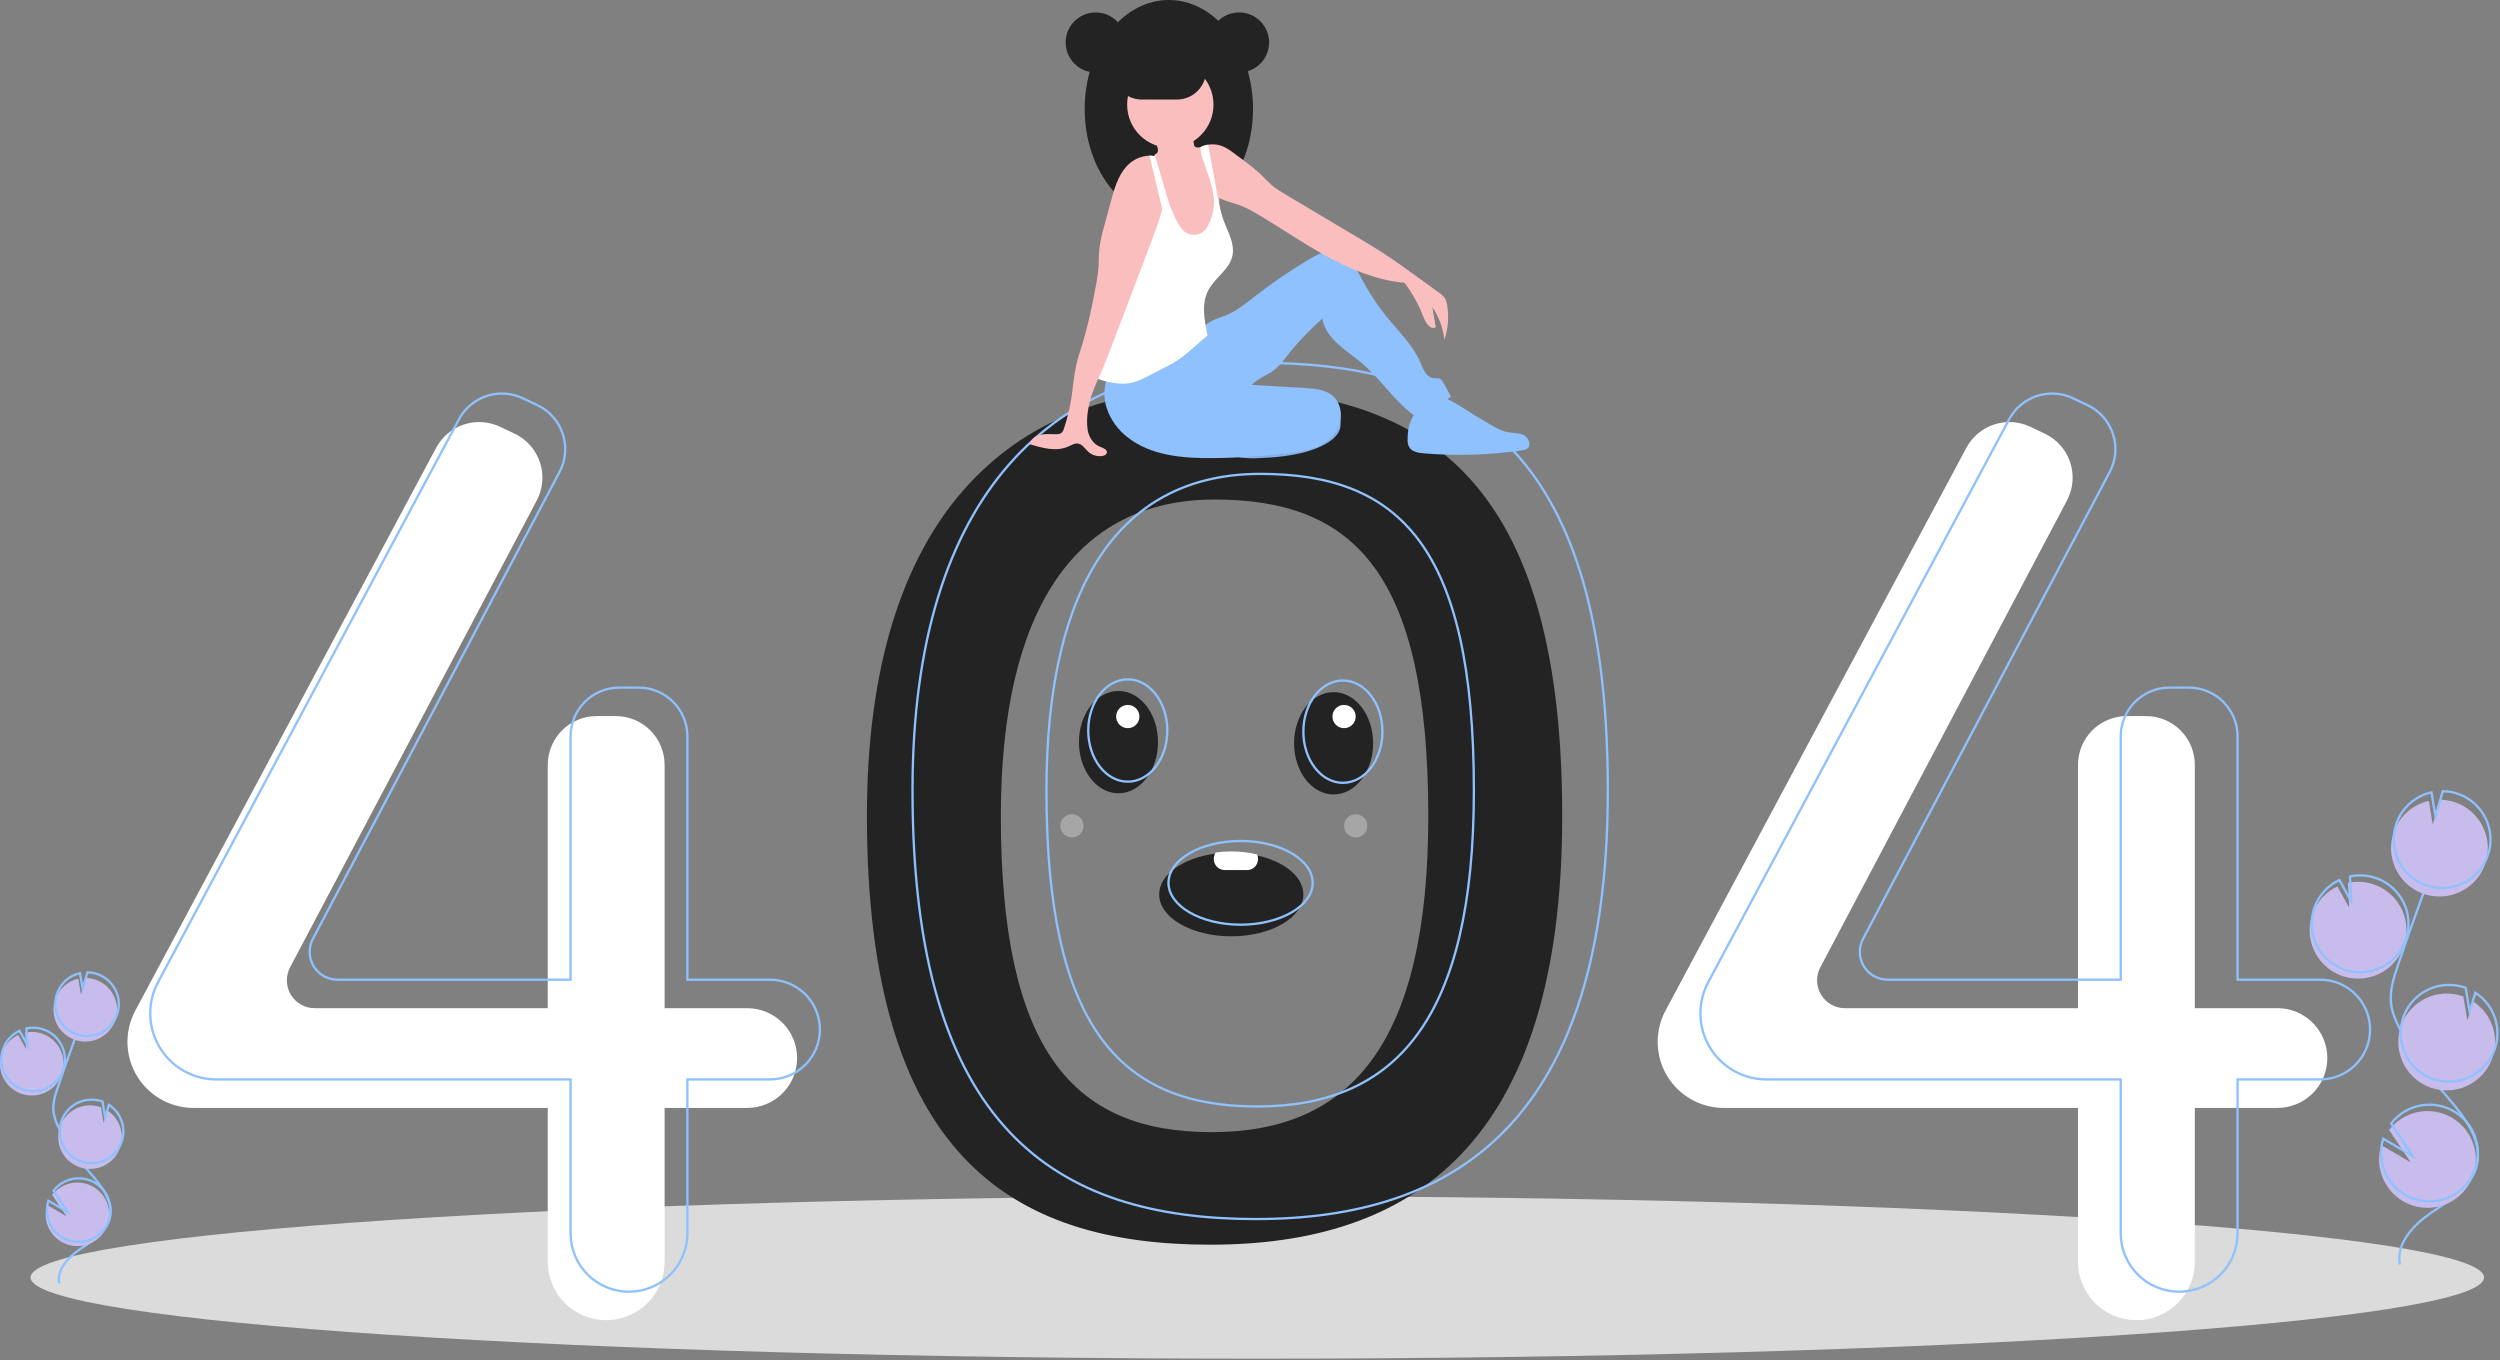 <svg width="1075" height="585" viewBox="0 0 1075 585" fill="none" xmlns="http://www.w3.org/2000/svg">
<rect x="0" y="0" width="1075" height="585" fill="#808080" stroke="none"/>
<g clip-path="url(#clip0)">
<path d="M540.643 584.231C831.974 584.231 1068.14 568.596 1068.14 549.309C1068.14 530.023 831.974 514.388 540.643 514.388C249.313 514.388 13.143 530.023 13.143 549.309C13.143 568.596 249.313 584.231 540.643 584.231Z" fill="#DBDBDB"/>
<path d="M520.426 167.01C434.482 167.01 372.775 222.149 372.775 350.808C372.775 496.621 434.482 535.218 520.426 535.218C606.37 535.218 671.753 492.945 671.753 350.808C671.753 198.868 606.37 167.01 520.426 167.01ZM520.991 486.818C461.464 486.818 430.365 451.895 430.365 350.902C430.365 261.79 462.737 214.797 522.264 214.797C581.791 214.797 614.163 245.665 614.163 350.902C614.163 449.349 580.517 486.818 520.991 486.818Z" fill="#232323"/>
<path d="M321.311 433.516H285.777V328.877C285.777 323.319 283.569 317.989 279.639 314.059C275.709 310.129 270.379 307.921 264.821 307.921H256.495C253.743 307.921 251.018 308.463 248.475 309.516C245.933 310.57 243.623 312.113 241.677 314.059C239.731 316.005 238.187 318.315 237.134 320.858C236.081 323.4 235.539 326.125 235.539 328.877V433.516H135.309C133.247 433.516 131.22 432.984 129.425 431.969C127.629 430.955 126.127 429.494 125.062 427.728C123.998 425.962 123.408 423.951 123.35 421.89C123.292 419.829 123.768 417.788 124.731 415.964L230.814 215.184C232.136 212.681 232.938 209.936 233.17 207.114C233.402 204.292 233.061 201.453 232.165 198.767C231.27 196.081 229.84 193.605 227.961 191.487C226.082 189.369 223.793 187.654 221.233 186.445L214.971 183.488C210.108 181.192 204.549 180.853 199.444 182.541C194.338 184.229 190.077 187.816 187.542 192.558L58.16 434.591C55.957 438.712 54.804 443.313 54.804 447.987C54.804 451.718 55.539 455.413 56.967 458.861C58.395 462.309 60.489 465.441 63.127 468.08C65.766 470.718 68.898 472.811 72.346 474.24C75.793 475.668 79.489 476.403 83.22 476.403H235.539V542.57C235.539 545.868 236.189 549.135 237.451 552.182C238.713 555.23 240.564 557.999 242.896 560.332C245.229 562.664 247.998 564.514 251.045 565.777C254.093 567.039 257.359 567.689 260.658 567.689H260.658C263.957 567.689 267.223 567.039 270.271 565.777C273.318 564.514 276.087 562.664 278.42 560.332C280.752 557.999 282.603 555.23 283.865 552.182C285.127 549.135 285.777 545.868 285.777 542.57V476.403H321.311C326.998 476.403 332.452 474.143 336.474 470.122C340.495 466.101 342.754 460.647 342.754 454.96C342.754 449.272 340.495 443.818 336.474 439.797C332.453 435.776 326.998 433.516 321.311 433.516Z" fill="white"/>
<path d="M979.308 433.516H943.773V328.877C943.773 323.319 941.566 317.989 937.636 314.059C933.706 310.129 928.375 307.921 922.818 307.921H914.491C911.739 307.921 909.014 308.463 906.472 309.516C903.929 310.57 901.619 312.113 899.673 314.059C897.727 316.005 896.184 318.315 895.131 320.858C894.077 323.4 893.535 326.125 893.535 328.877V433.516H793.305C791.243 433.516 789.216 432.984 787.421 431.969C785.626 430.955 784.123 429.494 783.059 427.728C781.995 425.962 781.405 423.951 781.347 421.89C781.289 419.829 781.764 417.788 782.728 415.964L888.81 215.184C890.133 212.681 890.934 209.936 891.167 207.114C891.399 204.292 891.057 201.453 890.162 198.767C889.266 196.081 887.836 193.605 885.957 191.487C884.078 189.369 881.79 187.654 879.23 186.445L872.967 183.488C868.105 181.192 862.546 180.853 857.44 182.541C852.334 184.229 848.073 187.816 845.538 192.558L716.157 434.591C713.953 438.712 712.801 443.313 712.801 447.987C712.801 455.523 715.795 462.751 721.124 468.08C726.453 473.409 733.68 476.403 741.217 476.403H893.535V542.57C893.535 549.232 896.182 555.621 900.893 560.332C905.603 565.042 911.992 567.689 918.654 567.689C925.316 567.689 931.705 565.042 936.416 560.332C941.127 555.621 943.773 549.232 943.773 542.57V476.403H979.308C984.995 476.403 990.449 474.143 994.47 470.122C998.492 466.101 1000.75 460.647 1000.75 454.96C1000.75 449.272 998.492 443.818 994.47 439.797C990.449 435.776 984.995 433.516 979.308 433.516Z" fill="white"/>
<path d="M331.114 421.264H295.58V316.624C295.58 313.872 295.038 311.147 293.984 308.605C292.931 306.062 291.388 303.752 289.442 301.806C287.496 299.86 285.186 298.317 282.643 297.263C280.101 296.21 277.376 295.668 274.624 295.668H266.297C260.74 295.668 255.409 297.876 251.479 301.806C247.549 305.736 245.341 311.066 245.341 316.624V421.264H145.111C143.049 421.264 141.023 420.731 139.227 419.716C137.432 418.702 135.929 417.241 134.865 415.475C133.801 413.709 133.211 411.698 133.153 409.637C133.095 407.576 133.571 405.535 134.534 403.712L240.616 202.931C241.939 200.428 242.74 197.683 242.973 194.861C243.205 192.04 242.863 189.2 241.968 186.514C241.072 183.828 239.642 181.352 237.763 179.234C235.884 177.116 233.596 175.401 231.036 174.192L224.773 171.235C219.911 168.939 214.352 168.6 209.246 170.288C204.141 171.976 199.879 175.563 197.344 180.305L67.963 422.338C65.76 426.459 64.607 431.06 64.607 435.734V435.734C64.607 443.27 67.601 450.498 72.93 455.827C78.259 461.156 85.486 464.15 93.023 464.15H245.341V530.317C245.341 533.616 245.991 536.882 247.254 539.93C248.516 542.977 250.366 545.746 252.699 548.079C255.031 550.411 257.8 552.262 260.848 553.524C263.895 554.786 267.162 555.436 270.46 555.436H270.461C277.122 555.436 283.512 552.789 288.222 548.079C292.933 543.368 295.58 536.979 295.58 530.317V464.15H331.114C333.93 464.15 336.718 463.595 339.32 462.517C341.921 461.44 344.285 459.86 346.276 457.869C348.268 455.878 349.847 453.514 350.925 450.913C352.002 448.311 352.557 445.523 352.557 442.707V442.707C352.557 439.891 352.002 437.102 350.925 434.501C349.847 431.899 348.268 429.535 346.276 427.544C344.285 425.553 341.921 423.973 339.32 422.896C336.718 421.818 333.93 421.264 331.114 421.264V421.264Z" stroke="#8EC1FD" stroke-miterlimit="10"/>
<path d="M997.688 421.264H962.153V316.624C962.153 311.066 959.946 305.736 956.016 301.806C952.086 297.876 946.755 295.668 941.198 295.668H932.871C930.119 295.668 927.394 296.21 924.852 297.263C922.309 298.317 919.999 299.86 918.053 301.806C916.107 303.752 914.564 306.062 913.51 308.605C912.457 311.147 911.915 313.872 911.915 316.624V421.264H811.685C809.623 421.264 807.596 420.731 805.801 419.716C804.006 418.702 802.503 417.241 801.439 415.475C800.374 413.709 799.785 411.698 799.727 409.637C799.669 407.576 800.144 405.535 801.108 403.712L907.19 202.931C908.513 200.428 909.314 197.683 909.547 194.861C909.779 192.04 909.437 189.2 908.542 186.514C907.646 183.828 906.216 181.352 904.337 179.234C902.458 177.116 900.17 175.401 897.61 174.192L891.347 171.235C886.485 168.939 880.925 168.6 875.82 170.288C870.714 171.976 866.453 175.563 863.918 180.305L734.536 422.338C732.333 426.459 731.181 431.06 731.181 435.734C731.181 443.27 734.174 450.498 739.503 455.827C744.832 461.156 752.06 464.15 759.596 464.15H911.915V530.317C911.915 536.979 914.562 543.368 919.272 548.079C923.983 552.789 930.372 555.436 937.034 555.436V555.436C943.696 555.436 950.085 552.789 954.796 548.079C959.507 543.368 962.153 536.979 962.153 530.317V464.15H997.688C1000.5 464.15 1003.29 463.595 1005.89 462.517C1008.5 461.44 1010.86 459.86 1012.85 457.869C1014.84 455.878 1016.42 453.514 1017.5 450.913C1018.58 448.311 1019.13 445.523 1019.13 442.707V442.707C1019.13 437.02 1016.87 431.565 1012.85 427.544C1008.83 423.523 1003.37 421.264 997.688 421.264V421.264Z" stroke="#8EC1FD" stroke-miterlimit="10"/>
<path d="M540.031 155.982C454.087 155.982 392.38 211.121 392.38 339.78C392.38 485.593 454.087 524.19 540.031 524.19C625.975 524.19 691.358 481.917 691.358 339.78C691.358 187.84 625.975 155.982 540.031 155.982ZM540.596 475.79C481.069 475.79 449.97 440.867 449.97 339.874C449.97 250.762 482.342 203.769 541.869 203.769C601.396 203.769 633.768 234.637 633.768 339.874C633.768 438.321 600.123 475.79 540.596 475.79V475.79Z" stroke="#8EC1FD" stroke-miterlimit="10"/>
<path d="M471.141 31.151C478.266 31.151 484.042 25.375 484.042 18.25C484.042 11.125 478.266 5.349 471.141 5.349C464.016 5.349 458.24 11.125 458.24 18.25C458.24 25.375 464.016 31.151 471.141 31.151Z" fill="#232323"/>
<path d="M502.607 93.769C522.592 93.769 538.794 72.778 538.794 46.885C538.794 20.991 522.592 0 502.607 0C482.622 0 466.421 20.991 466.421 46.885C466.421 72.778 482.622 93.769 502.607 93.769Z" fill="#232323"/>
<path opacity="0.1" d="M502.607 79.609C484.48 79.609 469.466 62.339 466.832 39.805C466.558 42.155 466.42 44.519 466.421 46.885C466.421 72.778 482.622 93.769 502.607 93.769C522.592 93.769 538.794 72.778 538.794 46.885C538.794 44.519 538.657 42.155 538.383 39.805C535.749 62.339 520.735 79.609 502.607 79.609Z" fill="#232323"/>
<path d="M576.242 184.189C575.465 187.382 572.114 189.94 568.403 191.727C560.602 195.484 550.978 196.605 541.644 196.981C539.262 197.126 536.873 197.082 534.499 196.849C529.898 196.404 525.582 194.42 522.249 191.218C522.011 191.063 521.816 190.85 521.683 190.599C521.549 190.348 521.481 190.068 521.486 189.784C521.49 189.5 521.566 189.221 521.707 188.975C521.849 188.728 522.05 188.521 522.292 188.374C527.262 182.915 535.555 179.568 543.909 177.158C550.243 175.33 561.29 170.597 568.199 171.236C574.89 171.854 577.223 180.157 576.242 184.189Z" fill="#8EC1FD"/>
<path opacity="0.1" d="M576.242 184.189C575.465 187.382 572.114 189.94 568.403 191.727C560.602 195.484 550.978 196.605 541.644 196.981C539.262 197.126 536.873 197.082 534.499 196.849C529.898 196.404 525.582 194.42 522.249 191.218C522.011 191.063 521.816 190.85 521.683 190.599C521.549 190.348 521.481 190.068 521.486 189.784C521.49 189.5 521.566 189.221 521.707 188.975C521.849 188.728 522.05 188.521 522.292 188.374C527.262 182.915 535.555 179.568 543.909 177.158C550.243 175.33 561.29 170.597 568.199 171.236C574.89 171.854 577.223 180.157 576.242 184.189Z" fill="#232323"/>
<path d="M477.044 160.322C474.662 164.989 474.231 170.411 475.845 175.396C477.487 180.344 480.56 184.693 484.674 187.893C494.769 195.985 508.662 197.098 521.599 196.986C532.937 196.887 544.259 196.111 555.504 194.662C559.273 194.328 562.976 193.468 566.506 192.108C570.728 190.281 574.439 186.93 575.942 182.582C577.445 178.234 576.378 172.909 572.808 170.008C569.671 167.458 565.345 167.107 561.31 166.865L538.223 165.477C540.504 163.169 543.541 161.863 546.318 160.185C550.004 157.959 552.452 154.221 555.132 150.85C559.26 145.916 563.752 141.298 568.57 137.033C569.322 141.344 572.048 144.883 575.257 147.857C578.467 150.832 582.166 153.226 585.501 156.058C593.58 162.916 599.397 172.224 607.894 178.558C613.738 177.022 619.202 174.294 623.942 170.546L620.64 164.564C620.365 163.949 619.936 163.414 619.395 163.012C618.461 162.437 617.256 162.733 616.17 162.57C613.27 162.135 612.003 158.786 610.864 156.083C607.74 148.661 601.756 142.903 596.647 136.679C592.875 132.085 589.529 127.157 586.651 121.956C584.934 118.854 583.363 115.625 581.033 112.953C578.704 110.281 575.44 108.18 571.895 108.172C568.763 108.166 565.874 109.756 563.181 111.355C554.978 116.228 547.086 121.604 539.551 127.454C535.607 130.516 531.687 133.751 527.061 135.628C525.114 136.419 523.061 136.959 521.192 137.921C517.919 139.605 515.435 142.455 512.761 144.985C503.223 154.008 490.165 159.854 477.044 160.322Z" fill="#8EC1FD"/>
<path d="M525.32 96.098C525.212 98.856 524.626 101.574 523.586 104.131C523.059 105.406 522.275 106.559 521.282 107.518C520.29 108.477 519.111 109.221 517.818 109.704C515.983 110.196 514.059 110.258 512.195 109.886C510.57 109.717 509.004 109.183 507.614 108.326C505.449 106.837 504.369 104.182 503.976 101.582C503.583 98.986 503.759 96.334 503.507 93.719C503.262 91.607 502.86 89.516 502.305 87.463C502.135 86.781 501.962 86.101 501.792 85.421C501.626 84.742 501.462 84.062 501.311 83.382C501.172 82.744 501.043 82.102 500.933 81.457C500.842 80.912 500.76 80.365 500.7 79.814C500.645 78.182 500.373 76.564 499.892 75.003C499.44 73.991 498.874 73.033 498.205 72.149C497.919 71.74 497.642 71.331 497.387 70.906C496.65 69.802 496.307 68.481 496.415 67.158C496.445 66.954 496.495 66.753 496.563 66.557C496.588 66.482 496.616 66.406 496.648 66.334C496.931 66.257 497.191 66.112 497.405 65.912C497.62 65.712 497.782 65.463 497.878 65.185C497.986 64.59 497.935 63.977 497.73 63.407C497.495 62.612 497.173 61.845 496.77 61.12C496.506 60.642 495.609 59.779 495.603 59.232C495.59 58.131 497.743 57.243 498.614 56.809C501.275 55.477 504.242 54.875 507.211 55.066C509.115 55.195 511.179 55.78 512.23 57.375C513.174 58.813 513.048 60.676 513.451 62.347C513.493 62.59 513.596 62.818 513.75 63.011C513.955 63.198 514.213 63.317 514.489 63.351C514.955 63.444 515.433 63.463 515.905 63.407H515.908C516.033 63.398 516.157 63.38 516.279 63.354C517.015 63.218 517.709 62.918 518.312 62.476C518.702 62.372 519.096 62.287 519.492 62.221C519.508 62.22 519.524 62.216 519.539 62.212C521.116 67.187 521.32 72.52 522.611 77.586C523.249 80.107 524.165 82.596 524.294 85.188C524.303 85.302 524.307 85.418 524.31 85.534C524.329 86.368 524.263 87.209 524.297 88.039C524.309 88.413 524.351 88.786 524.423 89.153C524.564 89.744 524.74 90.326 524.948 90.896L524.958 90.925C525.018 91.107 525.074 91.293 525.122 91.478C525.156 91.614 525.188 91.746 525.213 91.881L525.216 91.891C525.449 93.281 525.484 94.698 525.32 96.098Z" fill="#FBBEBE"/>
<path d="M503.237 63.562C513.49 63.562 521.802 55.25 521.802 44.997C521.802 34.743 513.49 26.432 503.237 26.432C492.983 26.432 484.672 34.743 484.672 44.997C484.672 55.25 492.983 63.562 503.237 63.562Z" fill="#FBBEBE"/>
<path d="M621.103 146.148C620.565 141.083 618.765 136.234 615.867 132.045C616.349 134.909 616.831 137.771 617.315 140.632C616.714 140.806 616.075 140.801 615.477 140.617C614.879 140.433 614.347 140.079 613.948 139.597C613.166 138.621 612.568 137.511 612.182 136.321C610.073 131.085 607.315 126.135 603.973 121.586C592.154 120.601 580.471 115.702 570.077 109.99C559.681 104.282 549.952 97.439 539.694 91.488C537.915 90.413 536.062 89.467 534.149 88.656C530.94 87.369 527.337 86.702 524.294 85.189C524.089 85.088 523.885 84.981 523.683 84.871C522.996 84.497 522.345 84.06 521.739 83.565C521.411 83.299 521.1 83.013 520.807 82.709C519.289 80.943 518.086 78.929 517.249 76.756C515.616 73.144 515.033 68.785 513.404 65.173C514.153 64.473 514.994 63.879 515.905 63.408H515.908C516.04 63.339 516.172 63.273 516.308 63.209C516.953 62.906 517.624 62.66 518.312 62.476C518.702 62.373 519.096 62.288 519.492 62.221C519.508 62.22 519.524 62.217 519.539 62.212C521.378 61.913 523.262 62.062 525.03 62.646C527.617 63.521 529.797 65.267 531.972 66.919C535.504 69.408 538.892 72.095 542.12 74.969C543.913 76.686 545.549 78.575 547.478 80.135C549.081 81.372 550.771 82.492 552.535 83.486C562.972 89.704 573.411 95.921 583.85 102.136C587.384 104.242 590.921 106.347 594.376 108.574C599.624 111.96 604.684 115.629 609.741 119.295C612.721 121.454 615.699 123.613 618.677 125.774C619.654 126.397 620.512 127.19 621.21 128.115C621.827 129.165 622.21 130.336 622.333 131.548C623.081 136.444 622.659 141.447 621.103 146.148Z" fill="#FBBEBE"/>
<path d="M529.923 110.06C528.671 115.677 522.994 119.072 520.027 124.006C516.339 130.129 517.843 137.247 519.228 144.261C516.698 146.441 514.167 148.622 511.635 150.802C510.238 152.001 508.841 153.206 507.337 154.267C505.144 155.736 502.852 157.053 500.477 158.206C498.237 159.358 495.996 160.511 493.756 161.665C491.673 162.836 489.466 163.771 487.176 164.452C482.762 165.585 478.073 164.792 473.706 163.48C473.191 163.345 472.695 163.143 472.233 162.879C471.961 162.717 471.723 162.502 471.535 162.247C471.104 161.475 470.947 160.58 471.091 159.707C471.534 152.357 473.331 145.16 475.122 138.018C476.079 133.732 477.365 129.528 478.97 125.441C480.544 121.939 482.353 118.547 484.385 115.29C486.628 111.191 489.285 107.333 492.315 103.776C493.79 102.407 495.031 100.806 495.99 99.037C497.107 96.488 496.676 93.565 496.903 90.79C497.076 88.705 497.629 86.669 498.536 84.783V84.78C499.02 83.764 499.604 82.799 500.279 81.897C500.584 82.609 500.889 83.319 501.195 84.028C501.396 84.493 501.595 84.958 501.792 85.422C502.05 86.02 502.306 86.615 502.56 87.209C503.293 88.915 504.026 90.619 504.757 92.322C505.547 94.468 506.672 96.474 508.092 98.266C508.741 99.184 509.617 99.918 510.634 100.396C511.651 100.874 512.775 101.08 513.895 100.994C515.016 100.908 516.095 100.533 517.028 99.906C517.96 99.278 518.714 98.419 519.215 97.414C520.273 95.536 521.039 93.508 521.487 91.4C522.109 88.834 522.194 86.166 521.739 83.565C520.981 78.556 518.85 73.439 517.302 68.786C516.672 67.234 516.307 65.587 516.223 63.915C516.226 63.727 516.245 63.539 516.279 63.355C516.289 63.307 516.298 63.257 516.308 63.21C516.953 62.906 517.624 62.661 518.312 62.477C518.702 62.373 519.096 62.288 519.492 62.222C520.855 69.597 522.219 76.973 523.586 84.349C523.618 84.522 523.652 84.695 523.684 84.871C523.879 85.928 524.077 86.986 524.297 88.04C524.495 88.996 524.709 89.95 524.949 90.897L524.958 90.925C525.04 91.246 525.125 91.564 525.213 91.882L525.216 91.891C525.458 92.76 525.729 93.622 526.034 94.472C527.884 99.591 531.11 104.745 529.923 110.06Z" fill="white"/>
<path d="M605.267 188.993C605.209 190.075 605.419 191.154 605.877 192.136C607.039 194.26 609.827 194.742 612.24 194.941C626.332 196.099 640.51 195.667 654.505 193.653C655.265 193.601 656.001 193.372 656.657 192.985C658.647 191.59 657.42 188.19 655.247 187.102C653.074 186.013 650.496 186.276 648.112 185.804C645.743 185.208 643.488 184.23 641.434 182.908C636.599 180.13 631.835 177.234 627.141 174.22C624.346 172.426 621.048 170.51 617.901 171.574C609.376 174.458 605.211 179.796 605.267 188.993Z" fill="#8EC1FD"/>
<path d="M501.383 82.989V82.992C501.361 83.124 501.339 83.253 501.311 83.382C501.276 83.597 501.235 83.814 501.195 84.028C500.804 86.026 500.326 88.014 499.775 89.99C498.265 95.45 496.242 100.821 494.234 106.114C488.847 120.305 483.459 134.497 478.07 148.691C476.711 152.265 475.354 155.843 473.809 159.345C473.293 160.513 472.762 161.689 472.233 162.879C470.339 167.136 468.52 171.532 467.916 176.063C467.353 179.045 467.288 182.1 467.724 185.103C468.328 188.074 470.131 190.975 472.954 192.073C474.332 192.611 476.305 193.332 475.927 194.764C475.723 195.55 474.829 195.934 474.027 196.066C472.967 196.235 471.883 196.169 470.852 195.872C469.821 195.575 468.868 195.055 468.061 194.348C466.553 193.011 465.395 190.931 463.391 190.708C462.003 190.557 460.726 191.387 459.454 191.969C454.269 194.339 448.227 192.681 442.781 190.997C443.208 188.791 445.424 187.338 447.623 186.897C449.823 186.453 452.098 186.768 454.341 186.708C455.06 186.747 455.773 186.563 456.383 186.183C456.931 185.68 457.315 185.025 457.485 184.301C458.93 180.019 460.005 175.621 460.697 171.154C461.421 166.488 461.723 161.749 462.755 157.139C463.558 153.543 464.797 150.06 465.861 146.529C467.918 139.26 469.606 131.892 470.921 124.452C471.585 121.361 472.061 118.233 472.346 115.085C472.526 112.473 472.441 109.849 472.692 107.246C473.115 103.861 473.821 100.517 474.804 97.25C475.767 93.684 476.728 90.121 477.689 86.561C479.115 81.29 480.644 75.815 484.256 71.718C485.511 70.276 487.048 69.106 488.773 68.282C490.498 67.459 492.374 66.998 494.285 66.929C495.001 66.928 495.715 67.005 496.415 67.158C496.531 67.187 496.648 67.215 496.764 67.246C497.526 67.446 498.258 67.749 498.938 68.147C500.052 67.439 500.619 67.687 501.358 68.779C502.006 69.934 502.312 71.251 502.239 72.574C502.302 76.065 502.015 79.555 501.383 82.989Z" fill="#FBBEBE"/>
<path d="M502.607 87.162L502.56 87.209L502.305 87.464L499.775 89.991L498.536 84.783L494.285 66.929C495.001 66.928 495.715 67.005 496.415 67.159C496.445 66.954 496.495 66.753 496.563 66.558L496.764 67.247L498.205 72.149L500.933 81.457L501.383 82.989V82.993L502.607 87.162Z" fill="white"/>
<path d="M518.661 30.203C518.659 31.856 518.331 33.492 517.696 35.019C517.061 36.545 516.132 37.932 514.961 39.099C514.537 39.523 514.082 39.916 513.601 40.275C511.429 41.912 508.784 42.798 506.065 42.799H490.969C487.633 42.794 484.436 41.465 482.079 39.105C479.722 36.744 478.398 33.545 478.398 30.209C478.398 26.873 479.722 23.674 482.079 21.313C484.436 18.953 487.633 17.624 490.969 17.619H506.065C509.401 17.627 512.598 18.956 514.958 21.313C517.318 23.671 518.649 26.867 518.661 30.203Z" fill="#232323"/>
<path d="M532.815 31.151C539.94 31.151 545.716 25.375 545.716 18.25C545.716 11.125 539.94 5.349 532.815 5.349C525.69 5.349 519.914 11.125 519.914 18.25C519.914 25.375 525.69 31.151 532.815 31.151Z" fill="#232323"/>
<path opacity="0.1" d="M532.5 5.349C532.342 5.349 532.185 5.355 532.028 5.361C535.366 5.482 538.526 6.893 540.844 9.297C543.162 11.701 544.457 14.911 544.457 18.25C544.457 21.59 543.162 24.799 540.844 27.203C538.526 29.607 535.366 31.018 532.028 31.14C532.185 31.145 532.342 31.151 532.5 31.151C535.922 31.151 539.203 29.792 541.623 27.373C544.042 24.953 545.401 21.672 545.401 18.25C545.401 14.829 544.042 11.547 541.623 9.128C539.203 6.708 535.922 5.349 532.5 5.349Z" fill="#232323"/>
<path opacity="0.1" d="M471.141 5.349C471.299 5.349 471.456 5.355 471.613 5.361C468.276 5.482 465.115 6.893 462.797 9.297C460.479 11.701 459.184 14.911 459.184 18.25C459.184 21.59 460.479 24.799 462.797 27.203C465.115 29.607 468.276 31.018 471.613 31.14C471.456 31.145 471.299 31.151 471.141 31.151C467.721 31.148 464.443 29.788 462.026 27.369C459.609 24.95 458.251 21.67 458.251 18.25C458.251 14.831 459.609 11.551 462.026 9.132C464.443 6.713 467.721 5.352 471.141 5.349Z" fill="#232323"/>
<path opacity="0.1" d="M513.601 40.275C511.429 41.912 508.784 42.798 506.065 42.799H490.969C488.25 42.798 485.605 41.912 483.433 40.275H513.601Z" fill="#232323"/>
<path d="M611.086 133.756C611.086 133.756 614.338 143.127 617.315 140.632L614.942 128.382L611.086 133.756Z" fill="#FBBEBE"/>
<path d="M1006.86 419.549C1009.89 420.651 1013.14 421.033 1016.34 420.667C1019.54 420.301 1022.62 419.196 1025.32 417.439C1028.02 415.683 1030.28 413.322 1031.91 410.544C1033.55 407.766 1034.51 404.646 1034.74 401.431C1034.96 398.215 1034.43 394.992 1033.2 392.015C1031.96 389.038 1030.05 386.388 1027.62 384.275C1025.19 382.161 1022.3 380.642 1019.17 379.837C1016.05 379.031 1012.79 378.962 1009.64 379.634L1010.16 390.346L1005.09 381.166C1000.11 383.503 996.271 387.719 994.405 392.888C993.742 394.699 993.338 396.595 993.207 398.518C992.887 403.032 994.048 407.527 996.512 411.322C998.976 415.117 1002.61 418.005 1006.86 419.549Z" fill="#C8BCEC"/>
<path d="M1031.94 543.793C1030.15 534.682 1037.9 526.606 1045.56 521.356C1053.22 516.106 1062.17 510.948 1064.78 502.039C1068.53 489.235 1057.35 477.509 1048.64 467.398C1042.19 459.893 1036.64 451.65 1032.12 442.84C1030.31 439.308 1028.64 435.615 1028.17 431.674C1027.48 425.998 1029.31 420.351 1031.14 414.937C1037.26 396.903 1043.8 379.019 1050.77 361.287" stroke="#8EC1FD" stroke-miterlimit="10"/>
<path d="M1007.72 416.792C1010.75 417.893 1013.99 418.275 1017.2 417.909C1020.4 417.543 1023.47 416.438 1026.17 414.681C1028.88 412.925 1031.13 410.564 1032.77 407.786C1034.4 405.008 1035.37 401.889 1035.59 398.673C1035.82 395.458 1035.29 392.234 1034.06 389.257C1032.82 386.28 1030.91 383.63 1028.48 381.517C1026.04 379.403 1023.15 377.884 1020.03 377.079C1016.91 376.274 1013.64 376.204 1010.49 376.876L1011.01 387.588L1005.95 378.408C1000.97 380.745 997.129 384.962 995.262 390.131C994.599 391.941 994.196 393.837 994.065 395.761C993.745 400.274 994.905 404.769 997.369 408.564C999.833 412.359 1003.47 415.248 1007.72 416.792V416.792Z" stroke="#8EC1FD" stroke-miterlimit="10"/>
<path d="M1029.4 357.588C1030.59 354.308 1032.58 351.38 1035.2 349.074C1037.82 346.767 1040.97 345.157 1044.38 344.391L1046.09 354.575L1049.27 343.879C1053.68 343.944 1057.96 345.41 1061.48 348.064C1065 350.718 1067.59 354.424 1068.87 358.645C1070.15 362.867 1070.06 367.386 1068.6 371.551C1067.15 375.716 1064.41 379.31 1060.78 381.815C1057.15 384.321 1052.81 385.607 1048.4 385.489C1043.99 385.371 1039.73 383.855 1036.24 381.159C1032.75 378.463 1030.21 374.727 1028.98 370.49C1027.74 366.253 1027.89 361.735 1029.4 357.588H1029.4Z" fill="#C8BCEC"/>
<path d="M1030.54 353.911C1031.73 350.631 1033.72 347.702 1036.34 345.396C1038.96 343.09 1042.12 341.479 1045.52 340.713L1047.23 350.897L1050.41 340.201C1054.82 340.267 1059.1 341.732 1062.62 344.386C1066.15 347.04 1068.74 350.746 1070.02 354.967C1071.3 359.189 1071.2 363.708 1069.75 367.873C1068.29 372.038 1065.55 375.632 1061.92 378.138C1058.29 380.643 1053.96 381.93 1049.55 381.811C1045.14 381.693 1040.88 380.177 1037.38 377.481C1033.89 374.785 1031.35 371.049 1030.12 366.812C1028.89 362.576 1029.04 358.058 1030.54 353.911H1030.54Z" stroke="#8EC1FD" stroke-miterlimit="10"/>
<path d="M1044.99 467.605C1049.8 469.347 1055.07 469.261 1059.82 467.363C1064.56 465.465 1068.44 461.887 1070.72 457.311C1072.99 452.736 1073.51 447.483 1072.16 442.553C1070.81 437.624 1067.7 433.363 1063.41 430.582L1060.97 438.801L1059.24 428.497C1059.22 428.489 1059.2 428.483 1059.18 428.477C1056.62 427.543 1053.89 427.125 1051.16 427.246C1048.42 427.367 1045.74 428.025 1043.27 429.182C1040.79 430.34 1038.56 431.974 1036.72 433.991C1034.87 436.008 1033.44 438.37 1032.51 440.94C1031.58 443.51 1031.16 446.239 1031.29 448.97C1031.41 451.701 1032.07 454.381 1033.23 456.858C1034.39 459.334 1036.02 461.558 1038.04 463.402C1040.06 465.246 1042.42 466.674 1044.99 467.605H1044.99Z" fill="#C8BCEC"/>
<path d="M1045.98 463.88C1050.79 465.623 1056.06 465.537 1060.81 463.638C1065.55 461.74 1069.43 458.162 1071.71 453.587C1073.99 449.011 1074.5 443.758 1073.15 438.829C1071.8 433.899 1068.69 429.638 1064.4 426.857L1061.96 435.077L1060.23 424.773C1060.21 424.765 1060.19 424.758 1060.17 424.753C1057.61 423.819 1054.88 423.4 1052.15 423.521C1049.41 423.642 1046.73 424.3 1044.26 425.458C1041.78 426.615 1039.55 428.249 1037.71 430.266C1035.86 432.284 1034.43 434.645 1033.5 437.215C1032.57 439.785 1032.15 442.514 1032.28 445.245C1032.4 447.976 1033.06 450.657 1034.22 453.133C1035.38 455.609 1037.01 457.833 1039.03 459.677C1041.05 461.521 1043.41 462.949 1045.98 463.88H1045.98Z" stroke="#8EC1FD" stroke-miterlimit="10"/>
<path d="M1023.32 502.167C1024.15 506.868 1026.57 511.141 1030.17 514.271C1033.77 517.4 1038.34 519.196 1043.11 519.357C1047.88 519.517 1052.56 518.033 1056.37 515.153C1060.17 512.273 1062.87 508.172 1064.01 503.538C1065.15 498.904 1064.66 494.019 1062.63 489.701C1060.59 485.384 1057.14 481.898 1052.84 479.827C1048.54 477.756 1043.66 477.226 1039.02 478.326C1034.37 479.426 1030.25 482.09 1027.33 485.87L1036.61 499.827L1023.94 492.419C1022.95 495.572 1022.74 498.916 1023.32 502.167Z" fill="#C8BCEC"/>
<path d="M1024.18 499.409C1025.01 504.109 1027.42 508.382 1031.03 511.512C1034.63 514.641 1039.2 516.437 1043.97 516.598C1048.74 516.758 1053.42 515.274 1057.22 512.394C1061.03 509.514 1063.73 505.413 1064.87 500.779C1066.01 496.145 1065.52 491.26 1063.49 486.943C1061.45 482.626 1058 479.139 1053.7 477.068C1049.4 474.997 1044.52 474.467 1039.87 475.567C1035.23 476.668 1031.1 479.331 1028.19 483.111L1037.46 497.068L1024.79 489.66C1023.81 492.814 1023.6 496.157 1024.18 499.409V499.409Z" stroke="#8EC1FD" stroke-miterlimit="10"/>
<path d="M9.007 470.249C10.998 470.973 13.129 471.224 15.233 470.984C17.337 470.743 19.356 470.017 21.132 468.863C22.907 467.709 24.391 466.158 25.465 464.333C26.539 462.507 27.174 460.458 27.321 458.345C27.468 456.232 27.122 454.115 26.31 452.158C25.499 450.202 24.244 448.461 22.645 447.073C21.046 445.684 19.146 444.686 17.096 444.157C15.045 443.628 12.9 443.583 10.829 444.024L11.171 451.062L7.841 445.031C4.573 446.566 2.048 449.336 0.821 452.733C0.386 453.922 0.121 455.168 0.035 456.431C-0.175 459.397 0.587 462.35 2.206 464.844C3.825 467.337 6.213 469.235 9.007 470.249Z" fill="#C8BCEC"/>
<path d="M25.484 551.879C24.308 545.894 29.402 540.587 34.433 537.138C39.464 533.689 45.343 530.3 47.059 524.446C49.526 516.034 42.178 508.33 36.458 501.686C32.214 496.756 28.57 491.34 25.602 485.552C24.311 483.278 23.432 480.794 23.005 478.215C22.554 474.486 23.752 470.776 24.959 467.219C28.979 455.37 33.278 443.62 37.855 431.97" stroke="#8EC1FD" stroke-miterlimit="10"/>
<path d="M9.571 468.437C11.561 469.16 13.692 469.412 15.796 469.171C17.9 468.93 19.919 468.204 21.695 467.05C23.471 465.896 24.954 464.345 26.028 462.52C27.102 460.695 27.737 458.645 27.884 456.533C28.031 454.42 27.685 452.302 26.873 450.346C26.062 448.39 24.807 446.649 23.208 445.26C21.609 443.872 19.709 442.874 17.659 442.345C15.608 441.816 13.463 441.77 11.392 442.212L11.734 449.25L8.404 443.218C5.136 444.754 2.611 447.524 1.385 450.92C0.949 452.11 0.684 453.355 0.598 454.619C0.388 457.584 1.15 460.538 2.769 463.031C4.388 465.525 6.776 467.422 9.571 468.437V468.437Z" stroke="#8EC1FD" stroke-miterlimit="10"/>
<path d="M23.812 429.539C24.593 427.384 25.904 425.46 27.624 423.944C29.344 422.429 31.418 421.371 33.654 420.868L34.78 427.559L36.868 420.531C39.766 420.574 42.575 421.537 44.891 423.281C47.206 425.025 48.907 427.459 49.749 430.233C50.59 433.007 50.528 435.976 49.572 438.712C48.616 441.448 46.815 443.81 44.429 445.456C42.044 447.102 39.197 447.947 36.299 447.87C33.402 447.792 30.604 446.796 28.309 445.025C26.015 443.253 24.343 440.799 23.535 438.015C22.727 435.232 22.824 432.263 23.812 429.539Z" fill="#C8BCEC"/>
<path d="M24.563 427.123C25.344 424.967 26.655 423.044 28.375 421.528C30.095 420.013 32.169 418.955 34.405 418.452L35.531 425.142L37.619 418.115C40.517 418.158 43.326 419.121 45.642 420.865C47.957 422.609 49.658 425.043 50.499 427.817C51.341 430.591 51.279 433.56 50.323 436.296C49.367 439.032 47.566 441.394 45.18 443.04C42.795 444.686 39.947 445.531 37.05 445.454C34.153 445.376 31.355 444.38 29.06 442.609C26.766 440.837 25.094 438.383 24.286 435.599C23.477 432.816 23.575 429.847 24.563 427.123V427.123Z" stroke="#8EC1FD" stroke-miterlimit="10"/>
<path d="M34.057 501.822C37.214 502.967 40.681 502.91 43.799 501.663C46.916 500.416 49.466 498.065 50.961 495.059C52.457 492.052 52.794 488.601 51.908 485.362C51.023 482.124 48.976 479.324 46.159 477.497L44.555 482.897L43.418 476.127C43.407 476.122 43.395 476.118 43.383 476.114C41.695 475.5 39.902 475.225 38.107 475.304C36.312 475.384 34.551 475.816 32.923 476.576C31.296 477.336 29.834 478.41 28.621 479.736C27.409 481.061 26.469 482.613 25.857 484.302C25.244 485.99 24.97 487.783 25.051 489.578C25.131 491.373 25.565 493.134 26.327 494.761C27.088 496.388 28.163 497.849 29.489 499.061C30.816 500.272 32.368 501.21 34.057 501.822Z" fill="#C8BCEC"/>
<path d="M34.708 499.375C37.864 500.52 41.332 500.463 44.449 499.216C47.567 497.969 50.116 495.618 51.612 492.612C53.107 489.606 53.444 486.154 52.559 482.915C51.673 479.677 49.627 476.877 46.81 475.05L45.206 480.45L44.069 473.68C44.057 473.675 44.046 473.671 44.034 473.667C42.346 473.055 40.554 472.781 38.76 472.861C36.966 472.942 35.206 473.374 33.579 474.135C30.294 475.671 27.754 478.449 26.517 481.858C25.281 485.267 25.449 489.028 26.985 492.313C28.521 495.598 31.299 498.138 34.708 499.375V499.375Z" stroke="#8EC1FD" stroke-miterlimit="10"/>
<path d="M19.822 524.53C20.365 527.618 21.953 530.425 24.32 532.481C26.687 534.538 29.689 535.717 32.823 535.823C35.956 535.929 39.031 534.953 41.531 533.061C44.031 531.169 45.804 528.474 46.553 525.43C47.303 522.385 46.982 519.175 45.646 516.339C44.31 513.503 42.039 511.212 39.214 509.851C36.389 508.491 33.182 508.142 30.131 508.865C27.08 509.588 24.371 511.338 22.457 513.822L28.549 522.992L20.225 518.125C19.579 520.196 19.441 522.393 19.822 524.53Z" fill="#C8BCEC"/>
<path d="M20.385 522.718C20.928 525.806 22.516 528.614 24.883 530.67C27.25 532.726 30.252 533.906 33.386 534.012C36.519 534.117 39.594 533.142 42.094 531.25C44.594 529.357 46.367 526.663 47.117 523.618C47.866 520.574 47.545 517.364 46.209 514.528C44.873 511.691 42.602 509.4 39.777 508.04C36.952 506.679 33.745 506.331 30.695 507.054C27.643 507.777 24.934 509.527 23.02 512.01L29.112 521.18L20.788 516.313C20.143 518.385 20.004 520.582 20.385 522.718V522.718Z" stroke="#8EC1FD" stroke-miterlimit="10"/>
<path d="M480.946 341.115C490.335 341.115 497.946 331.265 497.946 319.115C497.946 306.965 490.335 297.115 480.946 297.115C471.557 297.115 463.946 306.965 463.946 319.115C463.946 331.265 471.557 341.115 480.946 341.115Z" fill="#232323"/>
<path d="M573.446 341.615C582.835 341.615 590.446 331.765 590.446 319.615C590.446 307.465 582.835 297.615 573.446 297.615C564.057 297.615 556.446 307.465 556.446 319.615C556.446 331.765 564.057 341.615 573.446 341.615Z" fill="#232323"/>
<path d="M560.446 384.615C560.446 394.555 546.566 402.615 529.446 402.615C512.326 402.615 498.446 394.555 498.446 384.615C498.446 376.005 508.856 368.805 522.766 367.045C524.981 366.753 527.212 366.61 529.446 366.615C533.189 366.603 536.922 367.006 540.576 367.816C552.196 370.406 560.446 376.955 560.446 384.615Z" fill="#232323"/>
<path d="M484.946 336.115C494.335 336.115 501.946 326.265 501.946 314.115C501.946 301.965 494.335 292.115 484.946 292.115C475.557 292.115 467.946 301.965 467.946 314.115C467.946 326.265 475.557 336.115 484.946 336.115Z" stroke="#8EC1FD" stroke-miterlimit="10"/>
<path d="M577.446 336.615C586.835 336.615 594.446 326.765 594.446 314.615C594.446 302.465 586.835 292.615 577.446 292.615C568.057 292.615 560.446 302.465 560.446 314.615C560.446 326.765 568.057 336.615 577.446 336.615Z" stroke="#8EC1FD" stroke-miterlimit="10"/>
<path d="M533.446 397.615C550.567 397.615 564.446 389.556 564.446 379.615C564.446 369.674 550.567 361.615 533.446 361.615C516.325 361.615 502.446 369.674 502.446 379.615C502.446 389.556 516.325 397.615 533.446 397.615Z" stroke="#8EC1FD" stroke-miterlimit="10"/>
<path d="M540.946 369.316C540.954 370.573 540.482 371.786 539.626 372.707C539.222 373.149 538.73 373.502 538.183 373.744C537.636 373.986 537.044 374.113 536.446 374.115H526.446C525.214 374.073 524.049 373.544 523.205 372.644C522.362 371.745 521.909 370.548 521.946 369.316C521.941 368.341 522.226 367.386 522.766 366.574C524.979 366.263 527.211 366.109 529.446 366.115C533.193 366.103 536.929 366.533 540.576 367.396C540.823 368.005 540.948 368.658 540.946 369.316Z" fill="white"/>
<path d="M484.946 313.115C487.707 313.115 489.946 310.877 489.946 308.115C489.946 305.354 487.707 303.115 484.946 303.115C482.185 303.115 479.946 305.354 479.946 308.115C479.946 310.877 482.185 313.115 484.946 313.115Z" fill="white"/>
<path d="M577.946 313.115C580.707 313.115 582.946 310.877 582.946 308.115C582.946 305.354 580.707 303.115 577.946 303.115C575.185 303.115 572.946 305.354 572.946 308.115C572.946 310.877 575.185 313.115 577.946 313.115Z" fill="white"/>
<path opacity="0.3" d="M582.946 360.115C585.707 360.115 587.946 357.877 587.946 355.115C587.946 352.354 585.707 350.115 582.946 350.115C580.185 350.115 577.946 352.354 577.946 355.115C577.946 357.877 580.185 360.115 582.946 360.115Z" fill="white"/>
<path opacity="0.3" d="M460.946 360.115C463.707 360.115 465.946 357.877 465.946 355.115C465.946 352.354 463.707 350.115 460.946 350.115C458.185 350.115 455.946 352.354 455.946 355.115C455.946 357.877 458.185 360.115 460.946 360.115Z" fill="white"/>
</g>
<defs>
<clipPath id="clip0">
<rect width="1074.39" height="584.231" fill="white"/>
</clipPath>
</defs>
</svg>
